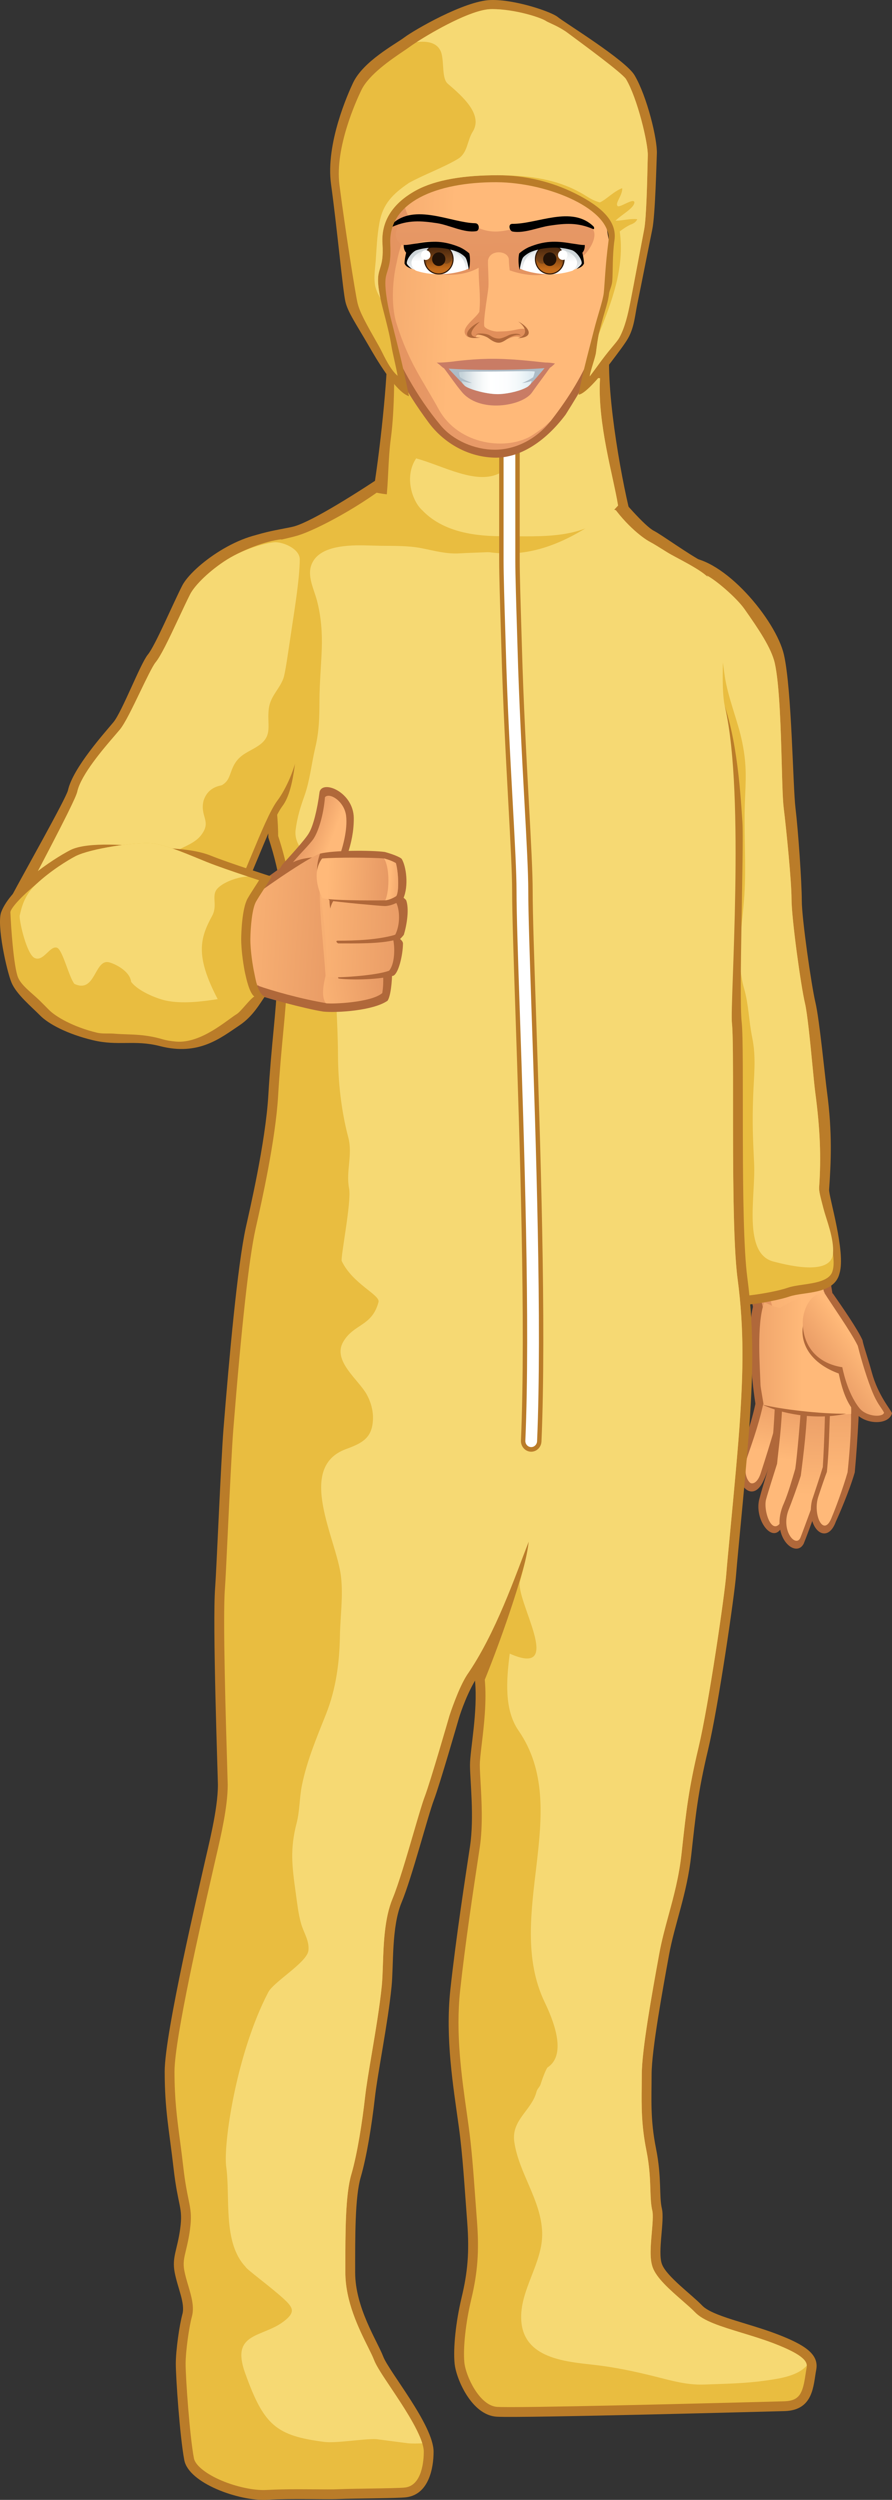 <?xml version="1.0" encoding="utf-8"?>
<!-- Generator: Adobe Illustrator 15.0.0, SVG Export Plug-In . SVG Version: 6.00 Build 0)  -->
<!DOCTYPE svg PUBLIC "-//W3C//DTD SVG 1.1//EN" "http://www.w3.org/Graphics/SVG/1.1/DTD/svg11.dtd">
<svg version="1.1" id="skin_x5F_03" xmlns="http://www.w3.org/2000/svg" xmlns:xlink="http://www.w3.org/1999/xlink" x="0px"
	 y="0px" width="1273.808px" height="3568.009px" viewBox="0 0 1273.808 3568.009" enable-background="new 0 0 1273.808 3568.009"
	 xml:space="preserve">
<rect x="0" y="0" width="1273.808" height="3568.009" fill="#333333" stroke="none"/>
<g>
	<g>
		<path fill="#B0683A" d="M1102.626,1361.413c22.591,54.996,33.321,88.129,45.182,145.852
			c28.101,136.791,26.354,293.308,47.814,369.82c-12.046,3.195-107.303,20.734-113.325,22.326
			c-39.912-219.978-157.384-353.88-110.696-530.83C1034.862,1346.269,1083.056,1366.194,1102.626,1361.413z"/>
		<linearGradient id="SVGID_1_" gradientUnits="userSpaceOnUse" x1="944.876" y1="1648.451" x2="1111.579" y2="1616.699">
			<stop  offset="0" style="stop-color:#E08D58"/>
			<stop  offset="0.995" style="stop-color:#E89A68"/>
		</linearGradient>
		<path fill="url(#SVGID_1_)" d="M1092.921,1882.646c-15.633-78.496-40.945-147.045-63.417-207.925
			c-38.077-103.103-71.088-192.477-46.721-294.799c17.022-5.245,34.486-7.806,53.129-7.806c14.062,0,26.389,1.406,37.262,2.652
			c7.912,0.909,14.766,1.699,20.845,1.765c20.519,50.792,29.957,82.288,40.543,133.785c14.112,68.672,21.166,143.12,27.395,208.8
			c5.479,57.774,10.297,108.637,18.781,146.547c-15.234,3.087-39.651,7.754-59.067,11.466
			C1108.989,1879.545,1099.633,1881.331,1092.921,1882.646z"/>
		<linearGradient id="SVGID_2_" gradientUnits="userSpaceOnUse" x1="881.112" y1="1655.684" x2="1106.153" y2="1618.859">
			<stop  offset="6.030000e-006" style="stop-color:#E0905E"/>
			<stop  offset="0.905" style="stop-color:#FCB576"/>
			<stop  offset="1" style="stop-color:#FFB979"/>
		</linearGradient>
		<path fill="url(#SVGID_2_)" d="M1134.562,1510.318c-10.586-51.497-20.024-82.993-40.543-133.785
			c-6.079-0.066-5.198-13.567-13.104-14.467c-4.01-0.459-19.051,42.071-23.811,51.596c-23.019,48.42-22.611,99.614-20.642,154.789
			c8.304,82.998,58.739,270.693,70.65,311.17c6.705-1.302,1.876-0.076,14.558-2.491c19.416-3.711,43.833-8.379,59.067-11.466
			c-8.484-37.91-13.302-88.773-18.781-146.547C1155.728,1653.438,1148.674,1578.99,1134.562,1510.318z"/>
	</g>
	<g>
		<g>
			<path fill="#B0683A" d="M1080.915,1992.344c-5.552,32.954-17.861,65.098-25.393,90.501
				c-9.128,33.139,18.843,67.072,35.315,29.365c13.294-28.002,32.097-110.791,34.123-122.143
				C1112.927,1984.386,1087.492,1993.797,1080.915,1992.344z"/>
			<linearGradient id="SVGID_3_" gradientUnits="userSpaceOnUse" x1="1104.016" y1="1950.979" x2="1087.13" y2="2070.237">
				<stop  offset="6.030000e-006" style="stop-color:#E0905E"/>
				<stop  offset="0.905" style="stop-color:#FCB576"/>
				<stop  offset="1" style="stop-color:#FFB979"/>
			</linearGradient>
			<path fill="url(#SVGID_3_)" d="M1070.793,2115.983c-10.122-10.122-5.548-30.781-3.366-37.248
				c7.955-23.434,17.715-49.669,24.798-85.691c5.052,1.766,18.911,3.376,24.424,5.658c-5.052,25.493-27.335,94.998-30.374,104.182
				C1081.186,2118.218,1073.336,2118.52,1070.793,2115.983z"/>
			<path fill="#B0683A" d="M1107.284,1981.043c-0.155,21.682-2.488,65.42-6.513,100.608c-2.477,12.299-11.519,38.885-15.879,55.966
				c-9.529,30.161,19.051,69.065,32.238,40.746c3.281-7.059,28.03-69.254,29.882-75.139c7.477-22.018,15.216-109.276,13.701-118.19
				C1149.028,1984.386,1114.63,1982.682,1107.284,1981.043z"/>
			<linearGradient id="SVGID_4_" gradientUnits="userSpaceOnUse" x1="1134.461" y1="1957.987" x2="1121.693" y2="2083.541">
				<stop  offset="6.030000e-006" style="stop-color:#E0905E"/>
				<stop  offset="0.905" style="stop-color:#FCB576"/>
				<stop  offset="1" style="stop-color:#FFB979"/>
			</linearGradient>
			<path fill="url(#SVGID_4_)" d="M1119.958,2162.334c-14.819,39.553-30.384-4.142-26.085-21.819
				c2.618-9.813,10.581-34.606,15.854-51.417c1.628-18.704,7.271-56.368,7.403-94.047c5.141,0.488,30.923,2.315,32.519,2.391
				c-1.019,34.113-2.702,70.433-7.674,92.466C1140.821,2093.132,1123.464,2152.081,1119.958,2162.334z"/>
			<path fill="#B0683A" d="M1145.213,1985.598c-1.15,28.555-6.958,93.421-9.523,110.738c-4.936,16.844-10.439,35.657-16.078,48.813
				c-21.433,46.446,16.078,80.375,27.988,58.347c5.623-13.161,31.671-85.648,31.671-85.648s19.389-123.984,20.104-130.258
				C1185.85,1986.653,1155.865,1987.179,1145.213,1985.598z"/>
			<linearGradient id="SVGID_5_" gradientUnits="userSpaceOnUse" x1="1161.431" y1="1945.707" x2="1155.082" y2="2134.052">
				<stop  offset="6.030000e-006" style="stop-color:#E0905E"/>
				<stop  offset="0.905" style="stop-color:#FCB576"/>
				<stop  offset="1" style="stop-color:#FFB979"/>
			</linearGradient>
			<path fill="url(#SVGID_5_)" d="M1125.586,2156.45c4.743-11.883,13.388-35.467,17.969-50.205
				c3.892-29.886,9.351-75.484,9.222-103.95c7.588,0.757,29.773-1.075,37.73-0.45c-2.699,21.436-12.683,98.393-12.683,98.393
				s-32.991,90.704-34.976,94.86C1136.284,2208.856,1115.446,2185.64,1125.586,2156.45z"/>
			<path fill="#B0683A" d="M1178.55,1988.571c-0.01,16.976-1.132,67.1-3.569,105.39c-3.328,11.286-11.006,34.208-15.48,47.62
				c-8.987,40.641,21.444,65.438,34.133,30.179c4.025-8.64,19.257-43.478,26.998-70.268c4.593-49.125,7.262-111.269,6.737-117.078
				C1215.197,1983.619,1190.415,1989.394,1178.55,1988.571z"/>
			<linearGradient id="SVGID_6_" gradientUnits="userSpaceOnUse" x1="1194.351" y1="1903.223" x2="1190.297" y2="2115.072">
				<stop  offset="6.030000e-006" style="stop-color:#E0905E"/>
				<stop  offset="0.905" style="stop-color:#FCB576"/>
				<stop  offset="1" style="stop-color:#FFB979"/>
			</linearGradient>
			<path fill="url(#SVGID_6_)" d="M1168.586,2136.126c4.264-12.976,10.049-29.896,12.266-35.387
				c3.465-35.856,3.066-59.668,5.178-101.508c3.892-0.332,12.881-1.865,16.905-2.329c4.021-0.454,7.863,6.239,11.637,5.908
				c2.306,24.589-0.896,67.328-4.224,98.634c-6.868,23.921-18.229,54.058-22.263,63.36
				C1176.45,2196.48,1160.127,2161.828,1168.586,2136.126z"/>
		</g>
		<g>
			<path fill="#B0683A" d="M1078.535,1855.818c-15.079,32.93-3.367,127.199,0.799,150.818
				c39.891-12.309,136.029,6.021,153.313,7.442c-1.33-48.761-44.174-161.347-47.257-178.617
				C1168.164,1859.369,1119.143,1918.232,1078.535,1855.818z"/>
			<linearGradient id="SVGID_7_" gradientUnits="userSpaceOnUse" x1="1013.984" y1="1931.444" x2="1145.323" y2="1931.444">
				<stop  offset="6.030000e-006" style="stop-color:#E0905E"/>
				<stop  offset="0.905" style="stop-color:#FCB576"/>
				<stop  offset="1" style="stop-color:#FFB979"/>
			</linearGradient>
			<path fill="url(#SVGID_7_)" d="M1090.441,2005.85c-0.039-3.2-4.281-25.119-4.384-28.727
				c-0.691-23.045-5.851-88.531,5.211-117.754c3.121-1.009,8.621,5.316,22.756,7.31c20.92-12.622,42.219-21.142,63.145-22.989
				c0.614,29.872,40.986,125.083,38.297,174.355C1179.356,2020.923,1144.276,2018.963,1090.441,2005.85z"/>
		</g>
		<g>
			<path fill="#B0683A" d="M1189.231,1846.01c14.239,20.417,35.609,51.345,42.54,66.949c0.747,6.083,7.459,24.707,13.189,45.765
				c8.983,33.038,26.927,52.95,28.848,58.432c-4.619,16.919-36.451,16.257-50.605,1.184c-14.146-15.059-20.357-34.052-25.494-57.954
				C1124.583,1933.608,1135.69,1863.743,1189.231,1846.01z"/>
			<linearGradient id="SVGID_8_" gradientUnits="userSpaceOnUse" x1="1156.985" y1="1973.438" x2="1227.331" y2="1923.191">
				<stop  offset="6.030000e-006" style="stop-color:#E0905E"/>
				<stop  offset="0.905" style="stop-color:#FCB576"/>
				<stop  offset="1" style="stop-color:#FFB979"/>
			</linearGradient>
			<path fill="url(#SVGID_8_)" d="M1227.443,2009.997c-18.037-22.15-24.597-58.579-24.597-58.579
				c-33.219-5.061-55.74-27.221-56.506-63.086c-0.345-15.963,9.265-43.126,30.838-43.126c10.784,17.274,38.516,56.401,47.747,75.668
				c2.494,10.117,10.055,38.251,19.523,62.419c7.991,20.361,13.351,24.404,17.969,32.869
				C1261.274,2023.139,1237.715,2022.613,1227.443,2009.997z"/>
		</g>
		<path fill="#B0683A" d="M1088.801,2004.804c27.686,6.982,84.201,13.35,119.521,12.943
			C1163.478,2027.684,1114.647,2017.259,1088.801,2004.804z"/>
	</g>
</g>
<g>
	<path fill="#BA7C29" d="M979.18,795.292c54.42,0,129.053,89.906,140.313,139.172c11.26,49.267,12.748,188.492,16.5,218.99
		c3.754,30.498,8.999,106.185,8.999,131.992s13.87,122.032,19.499,145.493c5.629,23.459,13.588,105.661,16.499,127.493
		c7.788,58.42,5.681,100.943,3,139.493c-0.67,9.636,24.207,89.181,14.825,119.679c-7.507,30.498-50.668,25.807-71.31,32.845
		c-20.643,7.038-64.704,13.565-71.31,11.73c-16.889-4.693-30.025-14.077-54.42-35.191
		C996.146,1763.646,971.674,891.479,979.18,795.292z"/>
	<path fill="#E9BD40" d="M1059.913,1849.589c-0.992,0-1.5-0.043-1.689-0.065c-13.321-3.74-24.238-10.629-46.576-29.706
		c-2.407-44.708-4.693-250.833-5.416-494.343c-0.759-255.653-21.768-456.777-19.052-518.184c16.26,17.026,49.181,35.301,68,62
		c20.824,29.546,46.333,55.743,51.141,76.786c6.949,30.407,8.745,96.445,10.056,144.664c0.776,28.528,1.389,51.06,2.802,62.55
		c3.927,31.914,11.139,105.287,11.139,129.416c0,28.232,13.484,125.334,19.201,149.163c3.532,14.717,7.734,58.107,10.801,89.79
		c1.569,16.216,2.925,30.221,3.917,37.655c6.877,51.588,8.531,92.015,5.529,135.178c-0.366,5.245,1.257,11.796,6.003,29.962
		c6.057,23.191,18.663,71.448,13.411,88.517l-0.127,0.414l-0.105,0.425c-3.491,14.183-24.876,17.27-42.059,19.751
		c-8.103,1.17-15.757,2.274-22.101,4.438C1107.263,1843.977,1071.532,1849.589,1059.913,1849.589z"/>
	<path fill="#F6D973" d="M1169.767,1694.493c3.002-43.163,1.349-83.589-5.529-135.178c-0.992-7.434-2.348-21.439-3.917-37.655
		c-3.068-31.683-7.27-75.073-10.801-89.79c-5.717-23.829-19.201-120.931-19.201-149.163c0-24.129-7.212-97.502-11.139-129.416
		c-1.413-11.49-2.026-34.022-2.802-62.55c-1.311-48.219-3.107-114.257-10.056-144.664c-4.808-21.042-22.317-47.24-43.141-76.786
		c-11.684-16.576-41.803-42.135-54-48c7.318,5.075,23.264,125.749,25.53,141.94c4.555,32.561,18.928,64.988,25.332,96.77
		c6.779,33.648,4.883,52.978,3.66,86.635c-1.589,43.727,2.087,87.587-0.737,131.243c-2.848,44.011-12.76,90.08-0.335,133.215
		c6.583,22.853,6.645,45.88,11.486,69.415c5.968,29.009,2.436,54.282,1.408,84.452c-1.339,39.195-0.383,57.672,1.408,96.771
		c2.103,45.981-16.689,128.175,28.146,138.996c10.21,2.462,81.627,22.872,84.485-11.633c1.774-21.406-9.657-48.807-13.792-64.64
		C1171.024,1706.289,1169.401,1699.737,1169.767,1694.493z"/>
</g>
<g>
	<g>
		<path fill="#BA7C29" d="M561.522,668.978c-50.998,34.498-114.281,74.111-140.35,81.98c-15.365,4.637-61.993,8.333-93.993,30.333
			c8.387,41.771,57.573,346.402,56,414c37.736,113.764,12,169.134,12,212c0,29.902-7.714,83.133-12,156c-4,68-27.719,168.57-32,188
			c-12.147,55.128-24,188-32,288c-3.522,44.027-10.298,206.655-11.919,226.377c-4.081,49.623,3.919,272.827,3.919,281.623
			c0,36-13.711,87.42-20,116c-6.29,28.577-56,238.33-56,293.289c0,54.962,6.44,83.599,12.729,138.558
			c6.289,54.96,13.626,54.958,9.435,85.735c-4.194,30.776-12.056,40.666-7.862,62.648c4.192,21.985,15.2,43.968,11.006,59.355
			c-4.192,15.391-9.434,51.11-9.434,70.896c0,19.788,5.836,104.54,12.127,137.519c6.289,32.975,78.175,58.786,118.009,56.587
			c39.834-2.199,81.933-0.13,102.991-1.087c22-1,83.944-0.993,96-2.5c32-4,39-41.223,39-65c0-37.921-63.614-114.017-72-136
			c-8.386-21.984-40-69.438-40-120c0-50.564-0.386-107.423,8-136c8.386-28.581,15.806-74.628,20-112
			c4.192-37.377,18.757-107.236,24-160c3.072-30.923-0.336-84.874,14.338-120.048c14.677-35.174,37.737-124.209,46.123-146.196
			c8.387-21.981,35.642-116.516,35.642-116.516s8.385-28.578,23.061-53.86c4.193,45.065-7.164,98.632-7.164,120.62
			c0,21.981,6.291,74.23,0,116c-6.289,41.771-20,130-28,204c-7.565,69.973,4,138,12,196c5.736,41.587,8,84,12,136
			c3.407,44.286,0.386,72.822-8,108c-8.387,35.174-12.096,72.016-10,94c2.097,21.984,24.36,73.801,60,76c35.642,2.198,412-8,412-8
			c40.881-1.65,40.213-36.925,44.405-58.909c4.194-21.984-15.594-35.544-56.405-51.091c-42-16-91.884-25.346-106.559-40.737
			c-14.677-15.389-51.152-41.676-57.441-59.263c-6.291-17.587,4.192-61.556,0-79.143c-4.194-17.587,0-43.97-8.386-85.737
			c-8.385-41.771-6.291-70.35-6.291-105.523c0-35.176,16.291-123.429,24.677-169.597c8.386-46.164,25.711-86.838,32-144
			c6.289-57.158,9.325-88.444,24-150c14.675-61.555,37.903-221.419,40-250s16-162,20-228c3.101-51.159,6.483-116.855-4-196
			c-10.483-79.142-3.808-326.627-8-364c-4.193-37.374,3.245-250.834,1-286c-3-47-9-138-36-192c-16-66-11.711-156.016-18-178
			c-26-14-60.097-39.223-72.676-45.818c-12.578-6.594-43.841-42.168-68.997-73.497C822.576,763.122,657.963,781.097,561.522,668.978
			z"/>
		<path fill="#E9BD40" d="M376.281,3554.009c-18.373,0-43.373-5.978-63.691-15.228c-20.206-9.2-33.869-20.738-35.657-30.113
			c-6.103-31.988-11.88-115.117-11.88-134.896c0-18.197,5-52.746,8.942-67.216c3.815-13.998-0.623-28.99-5.321-44.862
			c-2.039-6.888-4.147-14.011-5.44-20.795c-2.09-10.954-0.496-17.604,2.4-29.678c1.759-7.336,3.948-16.466,5.582-28.458
			c2.798-20.544,0.916-29.631-2.203-44.686c-1.979-9.553-4.689-22.637-7.194-44.532c-1.698-14.844-3.371-27.508-4.989-39.755
			c-4.273-32.345-7.648-57.894-7.648-97.211c0-46.657,38.809-216.39,51.562-272.166c1.933-8.454,3.33-14.563,4.111-18.113
			c1.065-4.844,2.378-10.48,3.767-16.449c6.989-30.029,16.561-71.156,16.561-102.561c0-1.718-0.203-8.484-0.663-23.625
			c-1.802-59.326-6.587-216.917-3.304-256.851c0.684-8.306,2.161-39.285,4.033-78.506c2.596-54.402,5.826-122.107,7.89-147.902
			c12.015-150.189,22.389-243.774,31.716-286.104c0.361-1.636,0.86-3.854,1.476-6.583c6.703-29.742,27.102-120.25,30.828-183.607
			c2.082-35.388,5.034-66.717,7.407-91.891c2.58-27.373,4.617-48.994,4.617-64.931c0-9.771,1.535-20.712,3.312-33.382
			c5.557-39.614,13.15-93.745-15.281-180.769c0.383-67.893-41.412-336.996-54.246-409.243c11.899-2.967,27.141-6.444,41.054-9.618
			c18.312-4.177,34.126-7.784,41.198-9.919c26.356-7.956,92.807-42.886,137.804-80.384c42.4,45.205,95.057,98.838,156.035,98.838
			c59.162,0,114.241-24.465,143.738-62.403c24.426,25.945,53.57,46.822,65.885,53.279c4.912,2.575,13.618,8.03,23.699,14.347
			c12.157,7.617,26.939,16.88,40.745,24.604c2.788,11.745,7.383,34.606,12.57,60.418c9.166,45.606,20.573,102.365,29.952,137.813
			c16.483,62.301,6.489,422.056,9.622,449.98c1.537,13.7,1.53,60.403,1.521,114.48c-0.013,89.284-0.03,200.4,6.512,249.797
			c9.889,74.663,7.351,136.439,3.905,193.314c-2.612,43.097-9.486,115.27-14.505,167.967c-2.655,27.874-4.752,49.89-5.483,59.855
			c-2.102,28.641-25.12,186.803-39.656,247.778c-14.18,59.481-17.659,91.196-23.422,143.741l-0.876,7.975
			c-3.641,33.098-11.167,60.715-18.445,87.423c-5.109,18.749-9.935,36.458-13.413,55.606l-0.953,5.243
			c-8.957,49.261-23.949,131.708-23.949,166.855c0,5.881-0.06,11.658-0.119,17.245c-0.294,28.232-0.572,54.897,6.683,91.034
			c4.653,23.173,5.248,41.54,5.726,56.298c0.369,11.378,0.687,21.203,2.769,29.931c1.408,5.906,0.231,19.512-0.807,31.517
			c-1.634,18.893-3.177,36.737,1.243,49.094c5.531,15.47,24.4,31.951,42.646,47.889c7.023,6.135,13.656,11.929,17.845,16.321
			c12.064,12.653,36.482,20.109,67.397,29.549c14.766,4.509,30.034,9.171,44.31,14.609c46.784,17.822,49.119,27.609,47.636,35.384
			c-0.589,3.09-1.062,6.232-1.563,9.559c-3.87,25.693-7.841,37.068-29.547,37.981c-6.325,0.171-307.866,8.304-392.123,8.304
			c-11.534,0-16.458-0.154-18.558-0.284c-25.587-1.579-45.154-44.778-46.925-63.355c-1.989-20.861,1.901-56.798,9.681-89.424
			c9.358-39.258,11.619-69.7,8.341-112.321c-0.909-11.818-1.729-23.144-2.521-34.097c-2.725-37.659-5.078-70.183-9.569-102.742
			c-0.798-5.788-1.632-11.677-2.479-17.656c-7.544-53.273-16.094-113.654-9.471-174.926c7.185-66.465,18.886-143.717,25.877-189.873
			c0.746-4.923,1.432-9.458,2.048-13.548c4.773-31.689,2.692-68.085,1.172-94.659c-0.545-9.533-1.016-17.766-1.016-23.425
			c0-6.722,1.312-17.766,2.831-30.552c3.023-25.448,7.163-60.3,4.272-91.365c0,0,61.563-148.75,74.896-249.416
			c-27.839-6.113-100.944,243.685-100.944,243.685c-15.348,26.441-24.025,55.713-24.386,56.946
			c-0.29,1.003-27.205,94.282-35.288,115.466c-3.56,9.332-9.33,29.091-16.012,51.971c-9.557,32.727-21.452,73.456-29.952,93.826
			c-11.56,27.708-12.812,64.778-13.817,94.565c-0.37,10.956-0.719,21.304-1.532,29.489c-2.932,29.503-8.932,65.072-14.225,96.453
			c-4.064,24.09-7.902,46.844-9.756,63.37c-3.785,33.729-10.901,80.239-19.521,109.619c-8.601,29.311-8.584,82.303-8.568,133.55
			l0.001,6.392c0,41.64,19.316,80.47,32.098,106.165c3.777,7.594,7.039,14.151,8.822,18.824c3.358,8.803,12.385,22.288,23.813,39.36
			c18.823,28.119,47.268,70.612,47.268,91.65c0,11.205-1.928,48.007-26.736,51.108c-6.29,0.786-32.099,1.175-52.837,1.487
			c-16.824,0.254-32.714,0.494-42.062,0.919c-3.838,0.174-8.738,0.255-15.421,0.255c-5.392,0-11.415-0.052-17.792-0.107
			c-7.566-0.065-15.39-0.134-23.699-0.134c-18.188,0-32.873,0.343-46.214,1.08C379.102,3553.972,377.71,3554.009,376.281,3554.009z"
			/>
		<path fill="#F6D973" d="M1104.197,3344.375c-14.276-5.438-29.544-10.101-44.31-14.609c-30.915-9.439-55.333-16.896-67.397-29.549
			c-4.19-4.393-10.823-10.187-17.845-16.321c-18.247-15.938-37.115-32.419-42.646-47.889c-4.42-12.356-2.877-30.201-1.243-49.094
			c1.038-12.005,2.215-25.61,0.807-31.517c-2.082-8.728-2.4-18.553-2.769-29.931c-0.478-14.758-1.073-33.125-5.726-56.298
			c-7.255-36.137-6.977-62.802-6.683-91.034c0.059-5.587,0.119-11.364,0.119-17.245c0-35.147,14.992-117.595,23.949-166.855
			l0.953-5.243c3.478-19.148,8.304-36.857,13.413-55.606c7.278-26.708,14.804-54.325,18.445-87.423l0.876-7.975
			c5.763-52.544,9.241-84.26,23.422-143.741c14.537-60.975,37.555-219.137,39.656-247.778c0.731-9.966,2.828-31.982,5.483-59.855
			c5.019-52.698,11.893-124.871,14.505-167.967c3.447-56.875,5.985-118.652-3.905-193.314
			c-6.543-49.396-6.526-160.513-6.512-249.797c0.008-54.078,0.015-100.78-1.521-114.48c-3.133-27.924,18.913-326.561-9.622-449.98
			c-8.26-35.726,1.7-90.974-7.466-136.581c-5.187-25.812-7.725-38.368-15-48c-9.534-12.624-48.645-30.637-60.802-38.254
			c-10.081-6.316-18.787-11.771-23.699-14.347c-12.315-6.457-39.5-28.399-59.5-60.399c2.133,2.266-33.002,32.936-35.749,34.894
			c-9.165,6.533-21.364,15.529-31.251,22.106c-27.342,18.188-110.839,17.281-145.149,19.479c-19.705,1.262-36.274-3.699-55.34-7.406
			c-18.929-3.68-39.076-3.126-58.306-3.4c-15.409-0.219-30.873-1.288-46.264-0.027c-17.056,1.397-39.087,5.407-49.198,20.886
			c-11.909,18.232-0.32,38.522,4.576,56.857c6.106,22.866,7.861,46.768,6.974,70.34c-0.917,24.38-3.188,48.457-3.271,72.879
			c-0.082,24.053-0.405,43.642-5.924,66.879c-5.457,22.974-7.629,46.964-15.589,69.299c-6.072,17.039-10.155,30.391-12.508,48.215
			c-3.386,25.654,24.079,44.524,37.98,61.47c28.144,34.306,19.17,74.339,18.474,115.213c-0.816,47.895,3.81,96.417,4.019,144.49
			c0.17,39.145,4.69,80.001,14.715,117.976c6.555,24.83-3.685,47.894,1.158,72.986c3.63,18.81-12.587,99.147-10.5,103.495
			c15.749,32.811,55.235,48.243,52.498,58.497c-9.376,35.12-35.506,30.653-50.53,56.991c-15.479,27.136,22.228,53.875,33.75,74.936
			c5.661,10.348,9.104,22.194,8.893,34.076c-0.497,27.841-15.12,35.251-38.503,43.807c-71.761,26.257-13.58,128.561-7.271,181.223
			c3.448,28.782-0.953,56.889-1.446,85.676c-0.653,38.107-5.644,75.532-19.761,111.146c-13.378,33.748-27.3,66.316-34.544,102.079
			c-3.516,17.354-3.064,36.51-7.464,53.435c-9.711,37.352-6.656,61.711-1.292,100.05c2.059,14.715,3.655,30.199,7.859,44.49
			c3.7,12.575,11.92,24.041,10.178,37.88c-2.127,16.726-49.549,44.43-57.21,59.085c-46,88-64.538,217.915-60.111,249.438
			c6.111,43.519-5.434,108.089,27.853,142.957c0.133,2.302,34.336,27.494,52.258,43.604c15.62,14.042,19.672,20.436,2,34
			c-30.465,23.384-76.069,15.214-55.273,73.312c26.859,75.032,44.065,89.729,113.273,98.688c16.686,2.16,57.172-4.802,74-4l46,6
			c6.449,0.496,13.144,0.254,19.841,0.006c-6.966-22.664-29.387-56.17-45.109-79.656c-11.428-17.072-20.455-30.558-23.813-39.36
			c-1.783-4.673-5.044-11.23-8.822-18.824c-12.782-25.695-32.098-64.525-32.098-106.165l-0.001-6.392
			c-0.016-51.247-0.033-104.239,8.568-133.55c8.62-29.38,15.736-75.89,19.521-109.619c1.854-16.526,5.692-39.28,9.756-63.37
			c5.293-31.381,11.293-66.95,14.225-96.453c0.813-8.186,1.163-18.533,1.532-29.489c1.006-29.787,2.258-66.857,13.817-94.565
			c8.5-20.37,20.395-61.1,29.952-93.826c6.682-22.88,12.452-42.639,16.012-51.971c8.083-21.185,34.999-114.463,35.288-115.466
			c0.362-1.233,14.342-42.494,24.386-56.946c41.944-60.352,69.944-143.352,88.777-191.242c-1.771,16.664-7.419,38.536-12.362,56.336
			c-7.457,26.856,65.795,139.125-14.711,103.472c-4.945,38.306-7.94,80.215,12.575,109.893
			c78.393,113.412-21.91,264.297,37.418,387.873c10.849,22.598,32.76,73.63,4.284,92.59c-2.507,1.669-8.936,19.87-10.038,23.727
			c-1,4-5,7-6,11c-6.724,26.892-36.371,40.253-31.715,71.937c6.591,44.839,38.142,82.592,39.76,128.875
			c1.526,43.637-32.706,82.405-29.821,126.138c3.54,53.655,62.456,58.419,103.896,63.047c29.34,3.276,58.296,9.438,86.912,16.591
			c23.988,5.996,45.773,12.466,70.751,11.505c28.61-1.101,58.418-1.461,86.761-5.573c17.039-2.472,43.64-5.708,57.456-19.519
			c0.639-0.639,1.288-1.268,1.94-1.895C1151.817,3369.12,1144.504,3359.729,1104.197,3344.375z"/>
	</g>
	<g>
		<path fill="#BA7C29" d="M533.024,701.976c12-73.496,22.104-184.232,19.499-205.489c59.336,2.441,279.478-4.554,317.984,0
			c-5.584,70.265,20.031,202.488,31.499,244.488C835.18,687.292,592.369,719.565,533.024,701.976z"/>
		<path fill="#E9BD40" d="M724.438,789.933c-69.726,0-138.082-40.419-172.921-76.955c3.22-24.675,2.521-56.909,6.684-87.687
			c5.586-41.288,5.111-103.022,4.17-126c82.499,3.448,238.854,36.144,294.52,40.612c-4.083,63.938,19.206,140.499,25.728,181.71
			C839.962,754.192,786.888,789.933,724.438,789.933z"/>
		<path fill="#F6D973" d="M882.617,721.613c-6.521-41.211-29.81-117.772-25.728-181.71c-22.081-1.771-43.814-11.153-92.897-13.603
			c0.004,0.139,0.007,0.28,0.011,0.419c1.042,27.48-1.039,58.257-12.492,85.739c-9.37,23.083-16.659,52.761-37.481,62.654
			c-33.317,17.588-80.167-9.894-119.731-20.886c-17.699,26.382-5.205,61.556,8.457,73.822
			c26.03,27.481,65.979,37.242,112.425,37.242C777.629,765.291,839.18,771.292,882.617,721.613z"/>
	</g>
	<g>
		<path fill="#BA7C29" d="M758.596,2071.993c-0.226,0-0.452-0.003-0.682-0.015c-3.902-0.187-7.514-1.96-10.159-4.995
			c-2.644-3.035-4.002-6.967-3.825-11.076c7.08-164.335-1.862-431.261-7.779-607.891c-2.691-80.334-4.817-143.756-4.817-176.325
			c0-25.747-2.421-70.342-5.488-126.801c-3.426-63.067-7.683-141.475-9.865-220.193c-0.212-7.613-0.512-17.394-0.843-28.21
			c-1.028-33.5-2.307-75.193-2.307-95.892V620.882c0-8.486,6.583-15.389,14.675-15.389c8.093,0,14.675,6.902,14.675,15.388v179.712
			c0,20.182,1.272,61.585,2.293,94.852c0.332,10.902,0.633,20.717,0.846,28.356c2.17,78.32,6.416,156.481,9.827,219.287
			c3.093,56.973,5.537,101.972,5.537,128.602c0,32.016,2.117,95.206,4.798,175.208c5.934,177.125,14.903,444.799,7.767,610.398
			C772.896,2065.537,766.459,2071.993,758.596,2071.993z"/>
		<path fill="#FFFFFF" d="M758.596,2065.396c-0.127,0-0.255-0.003-0.384-0.009c-4.627-0.217-8.208-4.33-7.999-9.181
			c7.092-164.614-1.856-431.713-7.777-608.46c-2.689-80.242-4.812-143.623-4.812-176.056c0-25.942-2.428-70.639-5.5-127.228
			c-3.42-62.964-7.676-141.326-9.855-219.958c-0.212-7.619-0.513-17.406-0.844-28.23c-1.027-33.459-2.304-75.099-2.304-95.681
			V620.882c0-4.857,3.754-8.794,8.386-8.794c4.632,0,8.386,3.937,8.386,8.794v179.711c0,20.298,1.273,61.782,2.296,95.114
			c0.333,10.845,0.634,20.653,0.845,28.285c2.173,78.388,6.421,156.615,9.834,219.471c3.088,56.868,5.528,101.785,5.528,128.227
			c0,32.124,2.119,95.369,4.801,175.438c5.931,177.027,14.894,444.553,7.77,609.871
			C766.764,2061.719,763.054,2065.396,758.596,2065.396z"/>
	</g>
</g>
<g>
	<g>
		<path fill="#B0683A" d="M447.455,1414.056c-9.52,0-40.017,2.964-69.851,4.369c-109.935,5.161-208.773,15.873-247.667,0.791
			c-28.755-11.149-49.556-28.868-61.126-39.69c-26.241-24.531-37.39-44.386-33.905-66.684
			c3.711-23.807,51.762-108.353,136.331-88.706c44.226,0.747,110.929,31.547,110.929,31.547s68.166,13.104,135.214,15.726
			C423.268,1304.443,447.07,1366,447.455,1414.056z"/>
		<linearGradient id="SVGID_9_" gradientUnits="userSpaceOnUse" x1="240.883" y1="1549.388" x2="231.216" y2="1243.255">
			<stop  offset="6.030000e-006" style="stop-color:#E0905E"/>
			<stop  offset="0.905" style="stop-color:#FCB576"/>
			<stop  offset="1" style="stop-color:#FFB979"/>
		</linearGradient>
		<path fill="url(#SVGID_9_)" d="M140.252,1409.681c-23.94-7.252-52.639-31.491-63.21-41.47
			c-23.267-21.933-30.951-37.229-28.072-53.779c2.158-12.403,35.207-92.702,118.55-94.464c40.324,0.8,107.638,44.046,108.178,44.349
			c0,0,46.417,13.408,131.891,17.431c4.128,24.684,12.275,77.904,13.984,121.854c-1.723,0.246-15.338-0.142-53.494,2.917
			C274.542,1413.994,181.035,1420.996,140.252,1409.681z"/>
	</g>
	<g>
		<path fill="#B0683A" d="M383.705,1277.506c6.107-13.081,14.103-37.267,20.285-44.443c3.636-4.185,32.277-34.719,37.513-44.647
			c5.492-9.279,11.504-31.912,14.884-58.347c4.697-17.44,48.497,0.777,48.818,37.503c0.336,37.664-15.292,68.203-23.813,87.523
			C472.127,1257.964,390.47,1274.979,383.705,1277.506z"/>
		
			<linearGradient id="SVGID_10_" gradientUnits="userSpaceOnUse" x1="359.647" y1="1465.212" x2="408.491" y2="1481.087" gradientTransform="matrix(0.999 0.053 -0.053 0.999 139.004 -289.4)">
			<stop  offset="6.030000e-006" style="stop-color:#E0905E"/>
			<stop  offset="0.905" style="stop-color:#FCB576"/>
			<stop  offset="1" style="stop-color:#FFB979"/>
		</linearGradient>
		<path fill="url(#SVGID_10_)" d="M400.029,1261.6c4.18-10.878,11.669-21.842,15.735-27.646
			c2.079-2.954,11.503-13.653,17.601-20.059c6.595-6.945,12.11-13.454,13.885-16.025c7.555-10.916,14.884-35.269,16.797-60.027
			c6.21-7.337,27.67,5.482,30.227,26.648c2.314,19.253-4.682,47.028-12.919,66.362c0,0,15.244,0.748,15.86,5.108
			C495.112,1236.529,422.955,1255.995,400.029,1261.6z"/>
	</g>
	<g>
		<path fill="#B0683A" d="M359.339,1267.593c15.475-10.33,45.252-31.751,45.252-31.751s7.939-2.372,14.037-5.264
			c14.41-6.798,25.157-5.866,41.045-9.028c33.355,3.295,52.424-4.488,88.332,3.707c14.738,44.997,11.423,91.201,11.973,159.618
			c0.127,16.238-2.117,37.001-6.552,43.464c-20.631,14.292-72.507,17.416-91.68,15.485c-24.721-3.655-89.313-21.19-100.02-26.198
			C379.586,1405.714,402.343,1331.783,359.339,1267.593z"/>
		<linearGradient id="SVGID_11_" gradientUnits="userSpaceOnUse" x1="544.925" y1="1330.059" x2="304.399" y2="1315.232">
			<stop  offset="6.030000e-006" style="stop-color:#E0905E"/>
			<stop  offset="0.905" style="stop-color:#FCB576"/>
			<stop  offset="1" style="stop-color:#FFB979"/>
		</linearGradient>
		<path fill="url(#SVGID_11_)" d="M466.509,1431.912c-38.1-6.344-80.243-18.652-96.84-24.598
			c-15.083-14.288-30.166-94.474-6.353-128.605c19.665-15.566,86.41-60.724,95.472-60.648c33.939,2.917,62.76,4.484,95.244,11.878
			c5.236,49.907-5.208,167.993-20.091,193.376C527.459,1427.117,494.155,1430.776,466.509,1431.912z"/>
		
			<linearGradient id="SVGID_12_" gradientUnits="userSpaceOnUse" x1="515.549" y1="1578.432" x2="371.2" y2="1605.928" gradientTransform="matrix(0.999 0.053 -0.053 0.999 139.004 -289.4)">
			<stop  offset="6.030000e-006" style="stop-color:#E0905E"/>
			<stop  offset="0.905" style="stop-color:#FCB576"/>
			<stop  offset="1" style="stop-color:#FFB979"/>
		</linearGradient>
		<path fill="url(#SVGID_12_)" d="M554.031,1229.938c-32.484-7.394-48.789-6.467-82.718-9.383c-0.175,0-12.502,4.9-12.688,4.914
			c-5.998,55.719,1.535,98.496,6.297,167.155c-3.177,13.09-6.348,29.772,0.393,39.288c9.332,1.435,64.952-0.965,80.616-14.533
			c1.264-8.715,1.54-13.483,1.331-25.252C546.618,1355.486,559.031,1277.511,554.031,1229.938z"/>
		<path fill="#B0683A" d="M474.907,1274.979c5.369,2.178,72.843-5.208,83.462-4.351c5.543,1.719,18.084,9.671,21.653,14.226
			c4.374,11.703,1.392,33.943-3.375,49.419c-2.027,2.774-5.354,5.96-5.354,5.96s4.355,3.209,4.167,6.542
			c-0.109,16.251-6.292,42.408-13.691,45.849c-25.753,6.646-65.955,5.879-78.386,3.972
			C478.419,1387.867,475.484,1290.298,474.907,1274.979z"/>
		
			<linearGradient id="SVGID_13_" gradientUnits="userSpaceOnUse" x1="578.81" y1="1603.372" x2="373.162" y2="1607.404" gradientTransform="matrix(0.999 0.053 -0.053 0.999 139.004 -289.4)">
			<stop  offset="6.030000e-006" style="stop-color:#E0905E"/>
			<stop  offset="0.905" style="stop-color:#FCB576"/>
			<stop  offset="1" style="stop-color:#FFB979"/>
		</linearGradient>
		<path fill="url(#SVGID_13_)" d="M467.309,1394.608c0.791-22.231-1.889-36.376-2.386-51.602
			c-1.434-20.792-3.972-42.071-7.144-64.297c7.498,0.388,17.099,5.344,17.099,5.344s41.385,0.971,60.691,1.804
			c5.657,2.594,25.564-0.028,29.711,1.373c5.974,11.059,6.41,32.362-0.734,46.645c-4.682,2.419-15.276,4.81-15.276,4.81
			s6.149,2.22,12.365,3.186c2.495,11.589,2.012,34.464-6.021,43.61C536.406,1392.781,478.505,1396.142,467.309,1394.608z"/>
		<path fill="#B0683A" d="M481.989,1342.614c-3.172,0.393-0.9,2.982,0.89,3.863c23.812,0,59.535,0.899,81.284-4.966
			c1.221-2.32,3.143-5.889,4.066-8.394C540.629,1341.719,506.994,1342.614,481.989,1342.614z"/>
		<path fill="#B0683A" d="M479.006,1283.15c-1.547-0.398-6.703-3.527-7.953-3.589c-0.974,4.707-0.497,10.23,0.516,17.204
			C473.354,1290.217,475.736,1284.854,479.006,1283.15z"/>
		<path fill="#B0683A" d="M456.984,1218.387c19.05-4.961,73.823-4.961,92.484-2.386c12.299,3.371,22.117,7.542,24.2,9.923
			c6.33,10.443,10.42,38.397,2.083,56.865c-8.332,6.534-19.022,10.411-26.194,10.411c-6.103,0-68.89-5.975-78.666-7.759
			C463.204,1277.085,444.524,1253.77,456.984,1218.387z"/>
		<linearGradient id="SVGID_14_" gradientUnits="userSpaceOnUse" x1="578.913" y1="1257.036" x2="467.458" y2="1252.877">
			<stop  offset="6.030000e-006" style="stop-color:#E0905E"/>
			<stop  offset="0.905" style="stop-color:#FCB576"/>
			<stop  offset="1" style="stop-color:#FFB979"/>
		</linearGradient>
		<path fill="url(#SVGID_14_)" d="M550.652,1285.062c0,0-70.154,0.985-90.099-2.878c-7.877-15.097-13.776-39.354-0.596-56.856
			c19.452-1.785,72.971-1.453,88.048-0.071c6.746,2.191,11.083,3.934,17.332,6.613c3.542,12.375,4.98,39.852,0.597,47.038
			C560.575,1282.492,550.652,1285.062,550.652,1285.062z"/>
		<linearGradient id="SVGID_15_" gradientUnits="userSpaceOnUse" x1="589.654" y1="1257.447" x2="557.267" y2="1255.562">
			<stop  offset="6.030000e-006" style="stop-color:#E0905E"/>
			<stop  offset="0.905" style="stop-color:#FCB576"/>
			<stop  offset="1" style="stop-color:#FFB979"/>
		</linearGradient>
		<path fill="url(#SVGID_15_)" d="M565.336,1231.87c-6.343-3.968-16.848-6.703-17.061-6.741c7.735,11.111,8.531,44.06,1.983,59.933
			c4.289-0.407,10.316-2.57,15.674-6.154C570.317,1271.722,568.878,1244.245,565.336,1231.87z"/>
	</g>
</g>
<g>
	<path d="M517.826,362.745c0.161-7.489-8.844-27.557-10.87-35.136c-2.779-6.25-0.521-13.947-1.213-22.629
		c-2.494-2.311-5.993-4.555-8.483-6.865c-2.026-8.521,5.814-7.489,2.423-15.755c-2.764-2.438-8.804-3.418-8.842-10.897
		c-0.313-7.792,2.391-18.217,4.762-21.436c-0.62-4.483-4.299-9.27-4.811-13.719c-0.832-7.249,12.494-9.762,0.81-17.374
		c-6.291-4.09-8.597-8.204-8.483-14.94c0.062-4.507,7.92-6.803,6.931-11.116c-3.295-14.335,9.35-16.228,5.59-25.242
		c-6.059-14.542,2.022-17.374,13.463-23.973c7.612-4.388-7.404-4.308,1.08-11.579c-2.424-6.865,2.225-13.871,5.657-16.56
		c4.247-0.819,5.013-3.343,9.293-4.043c2.509-3.811-4.833-8.36-2.201-12.053c2.821-3.948,14.533-3.039,18.685-7.991
		c3.049-1.156,0.393-5.629,3.512-6.619c3.258-3.521,1.468-7.654,4.848-10.906c4.308,0.313,7.925,1.704,11.514,4.241
		c10.273,4.743-0.976-8.9,3.711-12.186c4.478-3.144,11.315-0.976,17.261-5.018c3.389-2.315,1.216-11.788,4.881-11.679
		c13.331,0.403,8.885-8.081,17.369-12.521c10.216-5.35,14.24,3.977,21.815,2.016c4.388-1.126,8.151-5.065,9.695-9.288
		c3.049-8.38,11.718-1.619,21.009-0.81c6.081,0.53,7.748-4.198,15.758-5.25c8.833-1.165,4.545,6.097,11.31,6.06
		c6.481-0.047,5.048-7.632,14.946-3.636c2.254,0.909,17.492-1.264,19.797-1.212c10.549,0.237,8.19,7.735,14.137,8.076
		c5.964,0.351,12.269-2.466,15.952-2.054c3.93,0.454,6.907,7.777,12.731,8.918c4.538,0.89,8.966-8.374,13.33-7.271
		c2.04,3.645,2.827,6.466,6.499,6.779c8.532,2.737,7.877-3.162,17.738,1.704c6.729,3.333,21.291,10.463,23.837,19.656
		c3.57,12.99,16.607-2.679,23.888,1.363c8.513,4.734,12.357,22.828,23.926,19.94c13.681-3.418,3.272,12.066,13.729,18.832
		c7.699,4.98,10.796,17.1,10.869,16.891c-4.671,11.859,5.943,8.787,8.787,15.429c5.785,13.345-8.482,17.573,7.272,25.852
		c7.679,4.034-7.575,3.234-0.911,12.726c2.682,3.825,6.07,4.156,6.666,8.786c-4.951,3.636,3.836,8.181,2.122,14.241
		c-1.516,3.636-3.939,2.727-3.939,9.695c1.211,6.06,4.502,2.31,7.422,5.15c-1.434,3.02-4.961,7.04-6.513,9.999
		c0.02,15.357-5.616,14.893-3.441,28.295c0.454,2.77,5.784,10.449,6.471,12.91c3.03,10.908-7.783,21.077-9.089,29.692
		c-1.108,7.248-5.406,17.388-6.061,22.421c-1.618,12.379-1.638,22.302-8.787,34.208c-2.148,3.603-2.735,22.624-3.17,23.822
		c-3.391,1.695-359.318,43.354-361.453,42.209C523.762,408.978,517.778,364.975,517.826,362.745z"/>
	<path fill="#B0683A" d="M899.345,397.379c-8.88,38.667-29.92,67.03-47,63.375c-17.098-3.669-23.768-37.981-14.891-76.668
		c8.865-38.658,29.918-67.03,46.984-63.37C901.537,324.376,908.207,358.703,899.345,397.379z"/>
	<linearGradient id="SVGID_16_" gradientUnits="userSpaceOnUse" x1="838.868" y1="394.686" x2="893.902" y2="394.686">
		<stop  offset="6.030000e-006" style="stop-color:#E0905E"/>
		<stop  offset="0.905" style="stop-color:#FCB576"/>
		<stop  offset="1" style="stop-color:#FFB979"/>
	</linearGradient>
	<path fill="url(#SVGID_16_)" d="M852.404,457.038c9.883,0.294,28.989-21.45,37.634-57.5c4.219-17.583,5.028-35.345,2.207-48.705
		c-2.624-12.459-7.518-17.695-10.902-18.396c-0.317-0.067-0.64-0.095-0.943-0.104c-9.875-0.289-28.981,21.46-37.635,57.5
		c-4.279,17.848-5.06,35.146-2.211,48.704c2.628,12.469,7.522,17.705,10.907,18.405C851.768,457,852.085,457.028,852.404,457.038
		L852.404,457.038z"/>
	<path fill="#B46639" d="M849.467,389.057c-4.373,19.509-0.474,36.963,8.73,38.971c9.184,1.993,20.205-12.195,24.577-31.728
		c4.379-19.504,0.475-36.972-8.737-38.971C864.858,355.317,853.842,369.524,849.467,389.057z"/>
	<path fill="#B0683A" d="M505.811,401.442c7.802,38.61,28.054,67.336,45.239,64.202c17.189-3.143,24.787-36.972,16.996-75.574
		c-7.807-38.582-28.059-67.332-45.239-64.18C505.621,329.025,498.019,362.859,505.811,401.442z"/>
	<linearGradient id="SVGID_17_" gradientUnits="userSpaceOnUse" x1="533.976" y1="399.076" x2="467.929" y2="389.987">
		<stop  offset="0" style="stop-color:#E08D58"/>
		<stop  offset="0.995" style="stop-color:#E89A68"/>
	</linearGradient>
	<path fill="url(#SVGID_17_)" d="M551.097,461.961c-9.889,0-28.386-22.108-36.05-58.096c-3.726-17.544-4.048-35.174-0.857-48.344
		c2.963-12.29,7.991-17.326,11.399-17.923c0.312-0.058,0.635-0.076,0.938-0.076c9.889,0,28.38,22.099,36.045,58.097
		c3.787,17.81,4.095,34.985,0.87,48.344c-2.972,12.28-8.004,17.335-11.418,17.923C551.717,461.948,551.409,461.961,551.097,461.961
		L551.097,461.961z"/>
	<path fill="#B46639" d="M555.897,394.639c3.844,19.471-0.55,36.656-9.809,38.388c-9.236,1.723-19.851-12.668-23.694-32.163
		c-3.839-19.471,0.554-36.67,9.804-38.384C541.439,360.756,552.053,375.148,555.897,394.639z"/>
	<g>
		<g>
			<path fill="#B0683A" d="M882.738,261.787C879.755,154.153,820.06,77.859,715.559,75.047
				c-91.756-2.461-188.734,50.829-193.524,166.582c-0.715,17.232,3.366,27.344,10.921,93.375
				c3.19,27.913-11.059,78.145,4.896,128.217c19.939,54.191,38.398,91.443,74.542,140.251
				c19.391,26.179,52.787,48.558,93.447,49.717c35.028,1.003,71.84-21.432,101.807-61.315c46.309-73.227,56.25-102.01,65.296-153.8
				c12.187-58.835,1.294-66.864,5.28-104.627C879.828,303.892,883.534,290.522,882.738,261.787z"/>
			<linearGradient id="SVGID_18_" gradientUnits="userSpaceOnUse" x1="467.622" y1="357.74" x2="649.405" y2="360.914">
				<stop  offset="0" style="stop-color:#E08D58"/>
				<stop  offset="0.995" style="stop-color:#E89A68"/>
			</linearGradient>
			<path fill="url(#SVGID_18_)" d="M706.437,641.879c-28.247,0-59.229-13.062-77.191-34.725
				c-35.017-42.227-59.379-87.646-79.352-137.723c-12.043-30.222-11.637-65.178-11.291-84.455c0.184-9.932,0.09-20.508-1.047-30.402
				c-6.106-53.495-8.767-91.381-7.886-112.585c4.299-103.908,95.816-159.974,179.744-159.974c1.676,0,3.354,0.01,5.014,0.063
				c93.138,2.509,160.234,77.628,163.155,182.691c0.411,14.865-1.572,27.221-3.674,40.277c-1.732,10.747-3.519,21.844-4.262,35.269
				c-1.717,16.617,1.047,26.056,0.876,37.683c-0.227,14.392-0.074,23.584-6.879,56.429c-7.352,42.105-20.555,93.839-77.227,166.369
				C766.565,626.205,736.944,641.879,706.437,641.879z"/>
			<linearGradient id="SVGID_19_" gradientUnits="userSpaceOnUse" x1="361.112" y1="342.207" x2="647.857" y2="354.723">
				<stop  offset="6.030000e-006" style="stop-color:#E0905E"/>
				<stop  offset="0.905" style="stop-color:#FCB576"/>
				<stop  offset="1" style="stop-color:#FFB979"/>
			</linearGradient>
			<path fill="url(#SVGID_19_)" d="M873.91,305.046c2.102-13.056,4.085-25.413,3.674-40.277
				c-2.921-105.063-70.017-180.183-163.155-182.691c-1.661-0.053-3.339-0.063-5.014-0.063c-32.229,0,17.8,38.692-5.52,77.336
				c-21.209,35.146-75.141,23.026-87.26,33.328c-15.286,12.99-27.06,26.075-36.358,38.176c-4.242,9.089-10.301,61.201,4.848,79.986
				c-4.848,24.238-14.098,38.213-18.6,63.729c-4.758,19.041-9.521,58.74,0,88.109c17.473,54.765,35.718,77.791,59.54,120.662
				c28.736,53.362,100.014,60.327,134.947,37.305c11.906-7.935,15.083-10.33,25.406-19.85
				c56.672-72.53,69.875-124.264,77.227-166.369c6.805-32.845,6.652-42.038,6.879-56.429c0.171-11.627-2.593-21.066-0.876-37.683
				C870.391,326.89,872.177,315.793,873.91,305.046z"/>
		</g>
		<g>
			<linearGradient id="SVGID_20_" gradientUnits="userSpaceOnUse" x1="710.509" y1="513.905" x2="706.098" y2="285.29">
				<stop  offset="0" style="stop-color:#E08D58"/>
				<stop  offset="0.995" style="stop-color:#E89A68"/>
			</linearGradient>
			<path fill="url(#SVGID_20_)" d="M839.204,320.981c-42.275-15.47-44.651-9.529-73.822-4.767
				c-8.398,5.316-21.967,7.919-30.369,10.125c-14.879,2.979-32.741,8.929-55.962-2.973c-15.488-1.988-43.309-9.311-59.333-12.298
				c-24.631-4.327-12.83-4.517-24.016-3.186c-7.442,2.566-14.287,0.601-25.602,9.53c-6.453,15.604-9.226,26.193,9.525,35.126
				c10.979-1.325,27.908-19.258,71.787,2.002c0.303,5.094-47.52,32.964-47.52,32.964s46.219,13.904,79.729-5.397
				c-0.597,20.527,3.256,38.441,0.866,63.057c-6.239,10.416-28.918,23.86-18.159,34.493c2.252,2.32,8.211,1.975,10.794,2.415
				c4.733,0.886,0.01-6.196,9.894-4.426c14.031,2.513,10.13,10.557,25.81,8.413c6.457-0.891,9.046-0.891,14.211-3.101
				c7.067-3.03,12.593-3.461,16.763-1.076c1.95,0.375,6.699-1.94,8.778-4.023c3.302-10.235-6.662-9.25-14.288-7.594
				c-13.118,2.888-16.557,2.604-27.61,2.954c-6.026,0.185-17.398-3.583-19.12-7.56c-1.713-9.302,5.537-48.836,5.945-55.966
				c0.606-10.263-1.028-32.125-0.597-38.104c2.794-16.413,29.772-13.989,29.772-0.592c0,5.421,1.193,14.884,1.193,14.884
				c47.757,16.593,79.187,0.956,107.761-23.221C842.101,355.995,859.806,330.468,839.204,320.981z"/>
			<g>
				<path fill="#B0683A" d="M679.397,477.697c3.616-3.162,16.146-1.349,19.433,0.672c3.36,2.102,7.206,4.767,13.71,4.881
					c3.077,0.076,10.415-2.935,13.558-4.682c3.366-1.856,15.527-4.223,17.403,0.345c-4.725-2.939-14.33,1.718-17.214,3.598
					c-3.653,2.372-8.484,6.283-13.217,6.633c-6.411,0.487-12.364-4.242-15.915-6.808
					C693.887,479.994,684.363,476.627,679.397,477.697z"/>
				<path fill="#B0683A" d="M686.047,481.797c-30.981,4.649-18.941-14.609-0.861-22.572
					C671.84,471.174,666.364,481.797,686.047,481.797z"/>
				<path fill="#B0683A" d="M739.505,482.763c14.987-4.279,12.412-15.405,0.431-23.973
					C754.493,466.071,765.192,481.489,739.505,482.763z"/>
			</g>
		</g>
	</g>
	<g>
		
			<linearGradient id="SVGID_21_" gradientUnits="userSpaceOnUse" x1="690.307" y1="201.292" x2="690.55" y2="229.061" gradientTransform="matrix(1 -0.033 0.033 1 -72.38 185.89)">
			<stop  offset="0" style="stop-color:#CED5D8"/>
			<stop  offset="1" style="stop-color:#FFFFFF"/>
		</linearGradient>
		<path fill="url(#SVGID_21_)" d="M583.241,353.244c26.813-11.276,69.065,0.497,82.612,7.684
			c6.046,13.937,3.418,16.072,3.702,22.165c-10.896,6.429-63.316,14.131-87.085-3.229c-2.354-3.324-3.111-7.646-3.111-7.646
			S581.707,359.601,583.241,353.244z"/>
		
			<linearGradient id="SVGID_22_" gradientUnits="userSpaceOnUse" x1="692.792" y1="185.514" x2="692.277" y2="209.984" gradientTransform="matrix(1 -0.033 0.033 1 -72.38 185.89)">
			<stop  offset="0" style="stop-color:#CED5D8"/>
			<stop  offset="1" style="stop-color:#FFFFFF"/>
		</linearGradient>
		<path fill="url(#SVGID_22_)" d="M603.323,358.209c-11.419,4.247-23.358,16.267-9.578,28.04c28.637,9.53,57.022,4.076,71.828-1.273
			C662.558,353.755,630.61,349.357,603.323,358.209z"/>
		<g>
			<path fill="#321908" d="M605.282,370.661c0.389,12.053,10.217,21.53,21.957,21.123c11.726-0.403,20.935-10.5,20.547-22.563
				c-0.384-12.071-10.227-21.541-21.947-21.142C614.088,348.486,604.895,358.598,605.282,370.661z"/>
			
				<linearGradient id="SVGID_23_" gradientUnits="userSpaceOnUse" x1="692.43" y1="186.398" x2="692.43" y2="219.91" gradientTransform="matrix(1 -0.033 0.033 1 -72.38 185.89)">
				<stop  offset="0" style="stop-color:#42210B"/>
				<stop  offset="0.998" style="stop-color:#94561D"/>
			</linearGradient>
			<path fill="url(#SVGID_23_)" d="M606.874,370.603c0.36,11.164,9.449,19.903,20.313,19.543
				c10.855-0.375,19.357-9.714,19.008-20.887c-0.36-11.144-9.459-19.902-20.3-19.542C615.03,350.091,606.522,359.44,606.874,370.603
				z"/>
			
				<linearGradient id="SVGID_24_" gradientUnits="userSpaceOnUse" x1="693.399" y1="188.681" x2="693.399" y2="221.336" gradientTransform="matrix(1 -0.033 0.033 1 -72.38 185.89)">
				<stop  offset="0" style="stop-color:#42210B"/>
				<stop  offset="0.982" style="stop-color:#C46C1B"/>
			</linearGradient>
			<path fill="url(#SVGID_24_)" d="M630.032,365.737c-15.385-8.275-24.02,6.305-20.082,14.917c3.607,5.884,9.989,9.738,17.237,9.492
				c10.855-0.375,19.357-9.714,19.008-20.887c-0.02-0.455-0.129-0.866-0.181-1.316C645.262,374.978,632.286,383.968,630.032,365.737
				z"/>
			<path fill="#211106" d="M617.071,370.263c0.175,5.359,4.544,9.577,9.78,9.392c5.217-0.179,9.316-4.677,9.146-10.045
				c-0.174-5.368-4.549-9.591-9.771-9.412C620.99,360.396,616.9,364.885,617.071,370.263z"/>
			<path fill="#FFFFFF" d="M601.221,364.303c0.114,3.83,3.252,6.85,6.983,6.718c3.73-0.133,6.661-3.333,6.538-7.177
				c-0.124-3.844-3.257-6.864-6.978-6.736C604.023,357.245,601.093,360.463,601.221,364.303z"/>
		</g>
		<path d="M670.066,361.571c-4.177-3.542-8.294-6.315-13.287-8.673c-22.382-9.302-38.866-9.278-60.761-5.499
			c-8.261,1.009-14.907,2.618-19.437,2.209c-0.341,5.074,1.283,8.705,3.398,11.093c-1.225,5.297-2.357,11.062-2.276,15.639
			c1.685,2.808,2.508,4.436,10.575,7.612c-3.635-3.049-6.921-6.079-7.366-8.091c-0.507-5.405,6.808-15.896,13.624-18.713
			c26.118-8.261,51.602-0.98,59.834,2.821c4.883,2.349,9.504,6.079,10.725,8.161c2.094,3.716,3.825,12.739,4.518,17.308
			C671.263,379.068,671.84,367.256,670.066,361.571z"/>
	</g>
	<g>
		
			<linearGradient id="SVGID_25_" gradientUnits="userSpaceOnUse" x1="10504.264" y1="525.314" x2="10504.507" y2="553.084" gradientTransform="matrix(-1 -0.033 -0.033 1 11303.742 185.89)">
			<stop  offset="0" style="stop-color:#CED5D8"/>
			<stop  offset="1" style="stop-color:#FFFFFF"/>
		</linearGradient>
		<path fill="url(#SVGID_25_)" d="M828.372,353.244c-26.808-11.276-69.06,0.497-82.609,7.684
			c-6.042,13.937-3.419,16.072-3.701,22.165c10.896,6.429,63.317,14.131,87.082-3.229c2.353-3.324,3.116-7.646,3.116-7.646
			S829.896,359.601,828.372,353.244z"/>
		
			<linearGradient id="SVGID_26_" gradientUnits="userSpaceOnUse" x1="10506.748" y1="509.537" x2="10506.232" y2="534.007" gradientTransform="matrix(-1 -0.033 -0.033 1 11303.742 185.89)">
			<stop  offset="0" style="stop-color:#CED5D8"/>
			<stop  offset="1" style="stop-color:#FFFFFF"/>
		</linearGradient>
		<path fill="url(#SVGID_26_)" d="M808.299,358.209c11.41,4.247,23.357,16.267,9.583,28.04c-28.643,9.53-57.035,4.076-71.836-1.273
			C749.063,353.755,780.995,349.357,808.299,358.209z"/>
		<g>
			<path fill="#321908" d="M806.327,370.661c-0.384,12.053-10.206,21.53-21.953,21.123c-11.722-0.403-20.934-10.5-20.536-22.563
				c0.378-12.071,10.216-21.541,21.938-21.142C797.516,348.486,806.718,358.598,806.327,370.661z"/>
			
				<linearGradient id="SVGID_27_" gradientUnits="userSpaceOnUse" x1="10506.383" y1="510.421" x2="10506.383" y2="543.933" gradientTransform="matrix(-1 -0.033 -0.033 1 11303.742 185.89)">
				<stop  offset="0" style="stop-color:#42210B"/>
				<stop  offset="0.998" style="stop-color:#94561D"/>
			</linearGradient>
			<path fill="url(#SVGID_27_)" d="M804.75,370.603c-0.368,11.164-9.458,19.903-20.318,19.543
				c-10.855-0.375-19.364-9.714-19.004-20.887c0.351-11.144,9.45-19.902,20.294-19.542C796.588,350.091,805.1,359.44,804.75,370.603
				z"/>
			
				<linearGradient id="SVGID_28_" gradientUnits="userSpaceOnUse" x1="10507.355" y1="512.704" x2="10507.355" y2="545.359" gradientTransform="matrix(-1 -0.033 -0.033 1 11303.742 185.89)">
				<stop  offset="0" style="stop-color:#42210B"/>
				<stop  offset="0.982" style="stop-color:#C46C1B"/>
			</linearGradient>
			<path fill="url(#SVGID_28_)" d="M781.572,365.737c15.396-8.275,24.04,6.305,20.091,14.917c-3.597,5.884-9.987,9.738-17.231,9.492
				c-10.855-0.375-19.364-9.714-19.004-20.887c0.014-0.455,0.123-0.866,0.17-1.316C766.356,374.978,779.337,383.968,781.572,365.737
				z"/>
			<path fill="#211106" d="M794.543,370.263c-0.171,5.359-4.541,9.577-9.776,9.392c-5.221-0.179-9.312-4.677-9.146-10.045
				c0.176-5.368,4.55-9.591,9.766-9.412C790.618,360.396,794.718,364.885,794.543,370.263z"/>
			<path fill="#FFFFFF" d="M810.402,364.303c-0.133,3.83-3.257,6.85-6.997,6.718c-3.721-0.133-6.664-3.333-6.524-7.177
				c0.125-3.844,3.254-6.864,6.971-6.736C807.59,357.245,810.524,360.463,810.402,364.303z"/>
		</g>
		<path d="M835.038,349.609c-4.535,0.409-11.182-1.203-19.456-2.211c-21.881-3.778-38.375-3.799-60.738,5.5
			c-4.991,2.357-9.112,5.131-13.293,8.673c-1.771,5.685-1.193,17.497,0.459,23.869c0.677-4.569,2.423-13.592,4.521-17.308
			c1.221-2.083,5.831-5.813,10.717-8.161c8.223-3.801,33.706-11.083,59.834-2.821c6.817,2.816,14.14,13.308,13.63,18.713
			c-0.454,2.012-3.74,5.042-7.366,8.091c8.063-3.177,8.891-4.805,10.575-7.612c0.076-4.578-1.051-10.342-2.281-15.639
			C833.75,358.312,835.369,354.683,835.038,349.609z"/>
	</g>
	<path d="M678.456,318.6c-33.938-0.592-86.329-29.167-118.449,1.088c-1.127,1.066-1.732,4.867,0.885,3.745
		c22.112-9.573,39.961-8.408,63.338-4.876c17.07,2.566,38.926,14.306,56.014,11.352C684.93,329.11,685.347,318.728,678.456,318.6z"
		/>
	<path d="M731.673,319.485c35.559,0.378,84.671-26.738,115.854,3.692c1.078,1.051,1.681,4.748-0.868,3.641
		c-21.573-9.341-38.994-8.194-61.793-4.754c-16.664,2.505-36.148,11.324-52.829,8.446
		C727.47,329.721,724.944,319.41,731.673,319.485z"/>
	<path fill="#C97C65" d="M623.632,517.548c7.31,0.138,14.448-0.625,19.041-1.018c8.985-1.103,34.793-4.738,64.812-4.421
		c31.15,0.326,63.133,4.724,71.483,5.335c7.259-0.057,13.521,1.401,13.521,1.401s-3.796,4-7.138,6.007
		c-5.473,7.873-18.643,25.219-25.365,34.914c-12.964,19.808-76.593,31.245-101.813-2.036c-6.761-7.863-18.003-24.214-24.21-32.21
		C631.301,524.423,629.682,521.592,623.632,517.548z"/>
	<g>
		<path fill="#ADBCC7" d="M713.884,562.494c-16.806,0.919-43.639-6.646-49.997-11.693c-8.954-9.524-19.355-20.053-23.185-24.693
			c28.435,2.334,94.542,2.656,136.955-0.682c-2.708,3.248-17.729,21.361-23.827,26.35
			C744.684,557.581,727.253,561.746,713.884,562.494z"/>
		<linearGradient id="SVGID_29_" gradientUnits="userSpaceOnUse" x1="641.56" y1="546.177" x2="762.028" y2="546.177">
			<stop  offset="0.031" style="stop-color:#C5D3D9"/>
			<stop  offset="0.153" style="stop-color:#C5D3D9"/>
			<stop  offset="0.192" style="stop-color:#D0DBE0"/>
			<stop  offset="0.308" style="stop-color:#EAEFF1"/>
			<stop  offset="0.412" style="stop-color:#F9FBFB"/>
			<stop  offset="0.493" style="stop-color:#FFFFFF"/>
			<stop  offset="0.682" style="stop-color:#FCFDFE"/>
			<stop  offset="0.814" style="stop-color:#F3F8FA"/>
			<stop  offset="0.928" style="stop-color:#E4EFF4"/>
			<stop  offset="0.954" style="stop-color:#DFECF2"/>
		</linearGradient>
		<path fill="url(#SVGID_29_)" d="M763.718,530.511c0.053-1.335-28.995-0.469-57.025-0.228c-25.2,0.232-49.6-0.289-51.187,1.141
			c0.25,2.821,0.734,4.857,1.378,6.748c4.935,3.634,11.047,6.192,16.968,8.33c-5.775-0.189-11.622-1.905-14.761-2.966
			c0.503,1.147,1.033,2.395,1.601,3.884c1.07,1.137,2.145,2.259,3.195,3.38c6.359,5.046,33.192,12.612,49.997,11.693
			c13.369-0.748,30.8-4.913,39.945-10.718c1.041-0.861,2.348-2.111,3.815-3.593c0.588-1.715,1.127-3.155,1.628-4.479
			c-3.229,1.066-8.652,2.474-13.945,3.148c6.751-2.551,12.393-6.029,16.02-8.436C762.295,535.966,763.072,533.685,763.718,530.511z"
			/>
	</g>
	<path d="M894.26,213.755C888.235,136.278,827.99,47.95,706.001,52.598c-105.354,4.005-166.569,68.336-180.725,134.812
		c-12.053,56.567-1.487,122.086-0.161,139.72c2.396-0.885,4.205-0.941,5.634-0.506c0.313,13.444,4.024,30.184,15.6,49.537
		c-3.973-32.556,3.971-31.368,2.38-52.795c-1.979-21.436,9.127-14.296,5.955-46.44c5.369-11.826,4.024-23.116,2.042-36.286
		c1.452-4.247,3.403-8.688,5.657-12.929c4.591-1.922,8.928-3.768,12.44-5.141c9.544-3.73,33.422-32.542,47.265-39.586
		c21.482-10.926,35.59,5.548,80.036-15.808c7.338,6.467,20.456,10.6,28.631,11.769c9.318,1.331,32.32-6.461,43.63,5.657
		c13.819,14.809,45.958,27.443,57.495,31.704c3.801,9.274,5.847,18.075,12.551,21.73c0.776,0.426,1.656,1.031,2.567,1.718
		c0.67,7.125,2.091,13.393,5.373,18.122c7.143,10.32,16.157,32.457,14.479,41.878c-4.166,23.415,5.36,49.802,6.544,66.475
		c5.168-12.308,5.363-24.3,6.759-37.305c0.18-1.713,0.066-3.409-0.151-5.094c1.212-1.718,3.049-2.85,6.108-2.85
		C886.478,303.352,898.18,264.106,894.26,213.755z"/>
</g>
<path fill="#F3C91F" d="M320.739,882.185c-0.017,0-0.037,0-0.056,0c0.105,1.36,0.21,2.728,0.315,4.1
	C321.1,884.918,321.081,883.55,320.739,882.185z"/>
<g>
	<path fill="#BA7C29" d="M584.022,565.483c-9.415-48.643-20.053-86.974-26.015-111.399c-6.263-25.666-9.144-48.006-6.981-58.868
		c2.331-11.696,7.845-17.179,6.305-46.842c-3.113-59.949,65.977-88.538,151.438-88.312c73.832,0.196,166.243,38.863,160.131,84.626
		c-4.523,33.855-5.378,61.165-6.668,73.163c-1.26,11.729-9.151,33.493-14.235,54.09c-4.241,17.182-15.838,58.871-21.816,91.35
		c10.268-0.609,35.517-32.13,43-42c14.141-18.65,23.513-30.903,28-39c8.768-15.817,9.631-32.849,13.288-50.193
		c3.784-17.948,18.541-92.861,20.996-104.553c4.319-20.572,6.015-96.646,6.539-107.991c0.957-20.709-14.075-82.047-31.711-111.937
		c-12.396-21.66-101.519-76.253-109.814-83.327c-8.374-7.137-61.171-25.551-96.45-24.224C662.777,1.47,591.443,42.919,577.66,53.233
		c-13.574,10.16-58.893,34.142-73.485,64.983c-6.692,14.144-39.471,86.483-31.413,144.886
		c8.615,62.457,16.811,151.354,20.418,167.189c3.503,15.362,15.097,31.608,35,66C535.429,508.815,564.546,559.558,584.022,565.483z"
		/>
	<path fill="#E9BD40" d="M567.864,536.408c-10.438-8.535-19.188-27.816-23.218-35.64c-1.28-2.484-2.496-4.842-3.744-7.038
		c-18.63-32.779-27.552-48.478-30.589-62.406c-3.396-15.578-17.58-105.098-25.563-167.484
		c-6.82-53.279,24.566-121.417,31.341-135.361c10.765-22.145,42.538-43.628,60.055-55.472c3.731-2.525,6.964-4.711,9.373-6.484
		c13.899-10.23,81.975-52.256,114.764-53.456c0.865-0.032,1.739-0.048,2.628-0.052c32.307-0.153,78.38,16.625,85.027,21.721
		c2.135,1.794,7.933,6.099,19.682,14.814c22.673,16.808,80.433,59.637,86.917,68.957c16.354,27.166,31.15,86.077,30.524,103.526
		c-0.072,2.011-0.156,5.858-0.273,11.144c-0.49,22.485-1.713,78.414-4.889,94.316c-1.015,5.078-4.282,22.369-7.941,41.739
		c-4.783,25.314-9.942,52.624-11.981,62.785c-3.33,16.598-7.444,34.969-15.394,49.599c-1.896,3.49-4.837,7.012-9.25,12.293
		c-4.132,4.947-9.213,11.031-15.749,19.787l-1.312,1.763c-2.448,3.296-13.269,18.243-16.198,21.748
		c1.219-8.458,8.192-27.197,9.047-34.219c1.462-12.042,3.051-22.966,5.094-30.972c2.053-8.049,4.643-17.852,7.075-25.882
		c3.766-12.444,5.585-19.385,6.492-27.289c0.462-4.011,4.021-10.789,4.555-17.587c1.105-14.064-0.068-35.741,3.167-58.674
		c3.637-25.792-16.681-46.755-55.826-66.336c-33.867-16.941-71.654-26.041-110.574-26.134c-47.003-0.11-88.762,6.064-117.347,21.819
		c-32.816,18.085-49.572,43.643-47.595,75.527c1.245,20.09-1.043,27.637-3.224,34.835c-0.881,2.912-1.789,5.907-2.462,9.485
		c-3.104,16.462,5.783,46.543,9.845,62.67c3.048,12.11,6.384,24.97,8.728,39.745C560.542,503.594,565.569,523.576,567.864,536.408z"
		/>
	<path fill="#F6D973" d="M911.96,369.232c3.659-19.37,6.926-36.661,7.941-41.739c3.176-15.902,4.399-71.831,4.889-94.316
		c0.117-5.286,0.201-9.133,0.273-11.144c0.626-17.45-14.812-82.154-31.167-109.32c-6.484-9.32-60.818-49.154-83.491-65.962
		c-11.75-8.715-26.147-14.133-30.072-16.383c-6.647-5.096-45.115-17.506-77.422-17.353c-0.889,0.004-1.763,0.02-2.628,0.052
		c-27.793,1.017-81.357,31.619-105.122,46.93c13.437-1.363,29.466-0.422,34.962,15.102c4.417,14.599,0.458,36.726,9.372,44.441
		c21.242,18.171,49.919,43.604,36.04,67.634c-9.003,13.715-7.108,31.554-22.679,40.26c-20.374,11.972-47.783,22.013-68.735,33.527
		c-23.579,16.062-37.525,30.163-42.362,57.428c-3.481,19.619-3.904,35.815-5.239,54.232c-1.049,12.918-3.827,28.71,0.881,40.994
		c1.418,4.25,3.589,8.153,5.806,11.977c-2.614-12.346-4.38-25.054-2.728-33.812c0.673-3.579,1.581-6.574,2.462-9.485
		c2.181-7.198,4.469-14.745,3.224-34.835c-1.977-31.884,14.779-57.442,47.595-75.527c28.585-15.755,70.344-21.929,117.347-21.819
		c38.92,0.093,77.096,4.218,111.098,21.292c18.363,9.222,19.712,13.292,34.333,17.491c8.636-3.526,19.655-15.771,32.042-20.346
		c0.401,10.92-11.114,21.601-6.368,25.735c4.027,1.77,22.086-11.766,23.738-5.808c0.126,8.235-16.971,16.864-27.086,26.518
		c10.597,0.045,20.753-3.317,31.181-2.136c-1.913,4.52-6.562,6.749-9.937,7.857c-5.445,2.611-10.389,5.976-15.084,9.599
		c7.349,52.041-11.659,101.071-29.913,146.517c-1.53,7.346-2.801,16.385-3.987,26.156c-0.855,7.021-7.828,25.761-9.047,34.219
		c2.928-3.504,13.75-18.452,16.198-21.748l1.312-1.763c6.536-8.755,11.617-14.84,15.749-19.787c4.413-5.281,7.354-8.803,9.25-12.293
		c7.95-14.63,12.064-33.001,15.394-49.599C902.018,421.855,907.177,394.546,911.96,369.232z"/>
</g>
<g>
	<g>
		<path fill="#BA7C29" d="M397.434,760.865c-52.365-5.358-123.299,47.506-137.365,75.22c-14.066,27.714-38.45,85.476-49,98.266
			c-10.55,12.792-36.692,81.377-49,96.301c-12.308,14.923-57.967,65.307-65,97.284c-2.439,11.093-66.691,124.933-79,148.382
			c38.682,12.792,258.804,44.531,302.761,50.926c28.133-44.769,63.298-151.364,82.64-176.946
			c19.342-25.583,18.755-88.829,24.03-108.016C436.292,957.008,416.95,854.677,397.434,760.865z"/>
		<path fill="#E9BD40" d="M316.36,1314.78c-63.456-9.307-221.134-33.555-275.353-46.482c55.598-105.55,67.816-131.319,69.379-138.43
			c5.322-24.201,37.911-61.936,53.572-80.07c2.883-3.34,5.375-6.223,7.222-8.462c7.273-8.819,17.734-30.529,28.808-53.513
			c8.434-17.502,17.993-37.343,22.182-42.422c7.467-9.053,18.156-31.339,33.612-64.304c5.831-12.436,11.337-24.182,15.846-33.064
			c5.268-10.379,22.582-29.364,48.148-46.521c24.391-16.368,60.725-29.584,81.934-31.754
			c18.935,91.768,36.977,181.604,29.013,261.155c-3.399,13.637-4.271,30.022-5.276,39.44c-2.65,24.869-17.754,57.005-29.107,72.022
			c-10.359,13.7-23.417,45.137-38.539,81.537C344.461,1256.027,329.476,1292.101,316.36,1314.78z"/>
		<path fill="#F6D973" d="M287.988,1190.951c14.066-19.187-2.638-25.581,2.637-47.964c6.587-20.768,24.585-21.317,26.369-22.382
			c10.982-6.552,10.429-14.876,16.21-26.902c8.669-18.028,23.735-20.563,37.319-30.419c19.387-14.065,10.434-29.333,13.357-52.007
			c2.3-17.84,15.245-27.548,20.852-43.182c2.617-7.301,6.387-34.555,11.925-71.489c4.062-27.084,11.253-71.256,11.43-98.068
			c0.103-15.712-25.173-25.748-36.925-24.516c-16.098,1.688-46.993,11.123-71.384,27.49c-25.567,17.157-42.88,36.142-48.148,46.521
			c-4.509,8.882-10.015,20.628-15.846,33.064c-15.456,32.965-26.146,55.251-33.612,64.304c-4.189,5.079-13.749,24.92-22.182,42.422
			c-11.074,22.984-21.535,44.693-28.808,53.513c-1.847,2.24-4.338,5.123-7.222,8.462c-15.661,18.134-48.25,55.869-53.572,80.07
			c-1.563,7.111-13.781,32.88-69.379,138.43c35.37,8.434,114.768,21.684,183.316,32.462c1.985-25.38,0.005-51.866,13.867-73.715
			C250.499,1208.924,274.8,1209.071,287.988,1190.951z"/>
	</g>
	<g>
		<path fill="#BA7C29" d="M1.754,1301.757c13.204-35.257,73.468-75.471,98.505-88.365c25.037-12.895,87.136-6.648,110.895-4.619
			c23.764,2.03,62.893,1.615,89.502,12.346c26.608,10.73,87.196,30.002,87.196,30.002c-4.283,8.09-16.569,25.832-22.199,35.687
			c-5.628,9.856-7.86,35.975-8.107,52.866c-0.245,16.892,3.701,40.721,5.44,48.387c1.739,7.665,4.741,30.518,15.194,34.23
			c-6.817,9.753-17.171,28.447-36,41c-26.999,17.999-58.144,44.145-113.829,29.778c-36.07-9.306-59.486,0.298-95.837-8.445
			c-36.354-8.746-63.221-23.022-75.333-35.333c-12.113-12.31-33.705-30.098-40.667-46.667
			C9.554,1386.056-5.026,1319.859,1.754,1301.757z"/>
		<path fill="#E9BD40" d="M251.383,1486.637c-7.415-0.633-13.78-1.717-18.917-3.224c-11.019-3.231-21.598-5.2-33.295-6.199
			c-6.403-0.547-12.462-0.755-18.321-0.956c-5.856-0.201-11.388-0.39-17.278-0.894c-8.084-0.69-17.422,0.43-25.058-1.406
			c-34.093-8.201-59.059-22.902-68.667-32.667c-2.62-2.663-10.933-11.052-14-14c-10.553-10.141-25.277-20.762-30-32
			c-6.287-14.96-10.294-73.512-10.999-93.396c0.103-3.234,7.925-15.783,36.785-39.891c22.32-18.644,45.565-34.473,56.105-39.901
			c21.773-11.213,86.717-20.394,108.251-18.554c17.793,1.521,43.953,12.289,67.032,21.789c4.129,1.701,8.166,3.361,12.056,4.93
			c19.345,7.801,55.367,19.734,74.92,26.09c-1.664,2.628-3.481,5.443-5.275,8.221c-4.076,6.313-8.292,12.841-11.052,17.676
			c-8.196,14.35-9.121,49.896-9.223,56.875c-0.266,18.24,4.046,43.279,5.646,50.337c1.729,7.625,6.059,27.822,13.086,32.826
			c-6.214,3.424-19.18,21.464-25,25C324.229,1455.767,287.112,1489.688,251.383,1486.637z"/>
		<path fill="#F6D973" d="M49.22,1367.202c12.991,6.426,22.346-18.953,32.72-14.308c7.997,4.441,16.728,42.299,24.328,51.406
			c29.339,13.781,28.53-32.798,47.539-31.173c5.942,0.508,31.361,11.137,33.491,28.229c9.656,13.041,35.668,23.718,49.766,26.803
			c23.523,4.829,50.73,1.517,73.783-2.152c-32.403-61.962-25.301-87.067-7.78-119.052c8.564-16.18-2.836-29.838,8.813-40.119
			c8.688-8.305,28.289-15.476,42.078-15.746c-19.487-6.458-44.07-14.851-58.881-20.824c-3.89-1.569-7.927-3.229-12.056-4.93
			c-23.079-9.5-49.239-20.268-67.032-21.789c-21.534-1.84-86.478,7.341-108.251,18.554c-10.54,5.429-35.113,20.314-56.105,39.901
			c-17.999,16.793-21.176,35.315-23.609,45.13C27.912,1317.773,38.501,1361.901,49.22,1367.202z"/>
	</g>
</g>
</svg>
